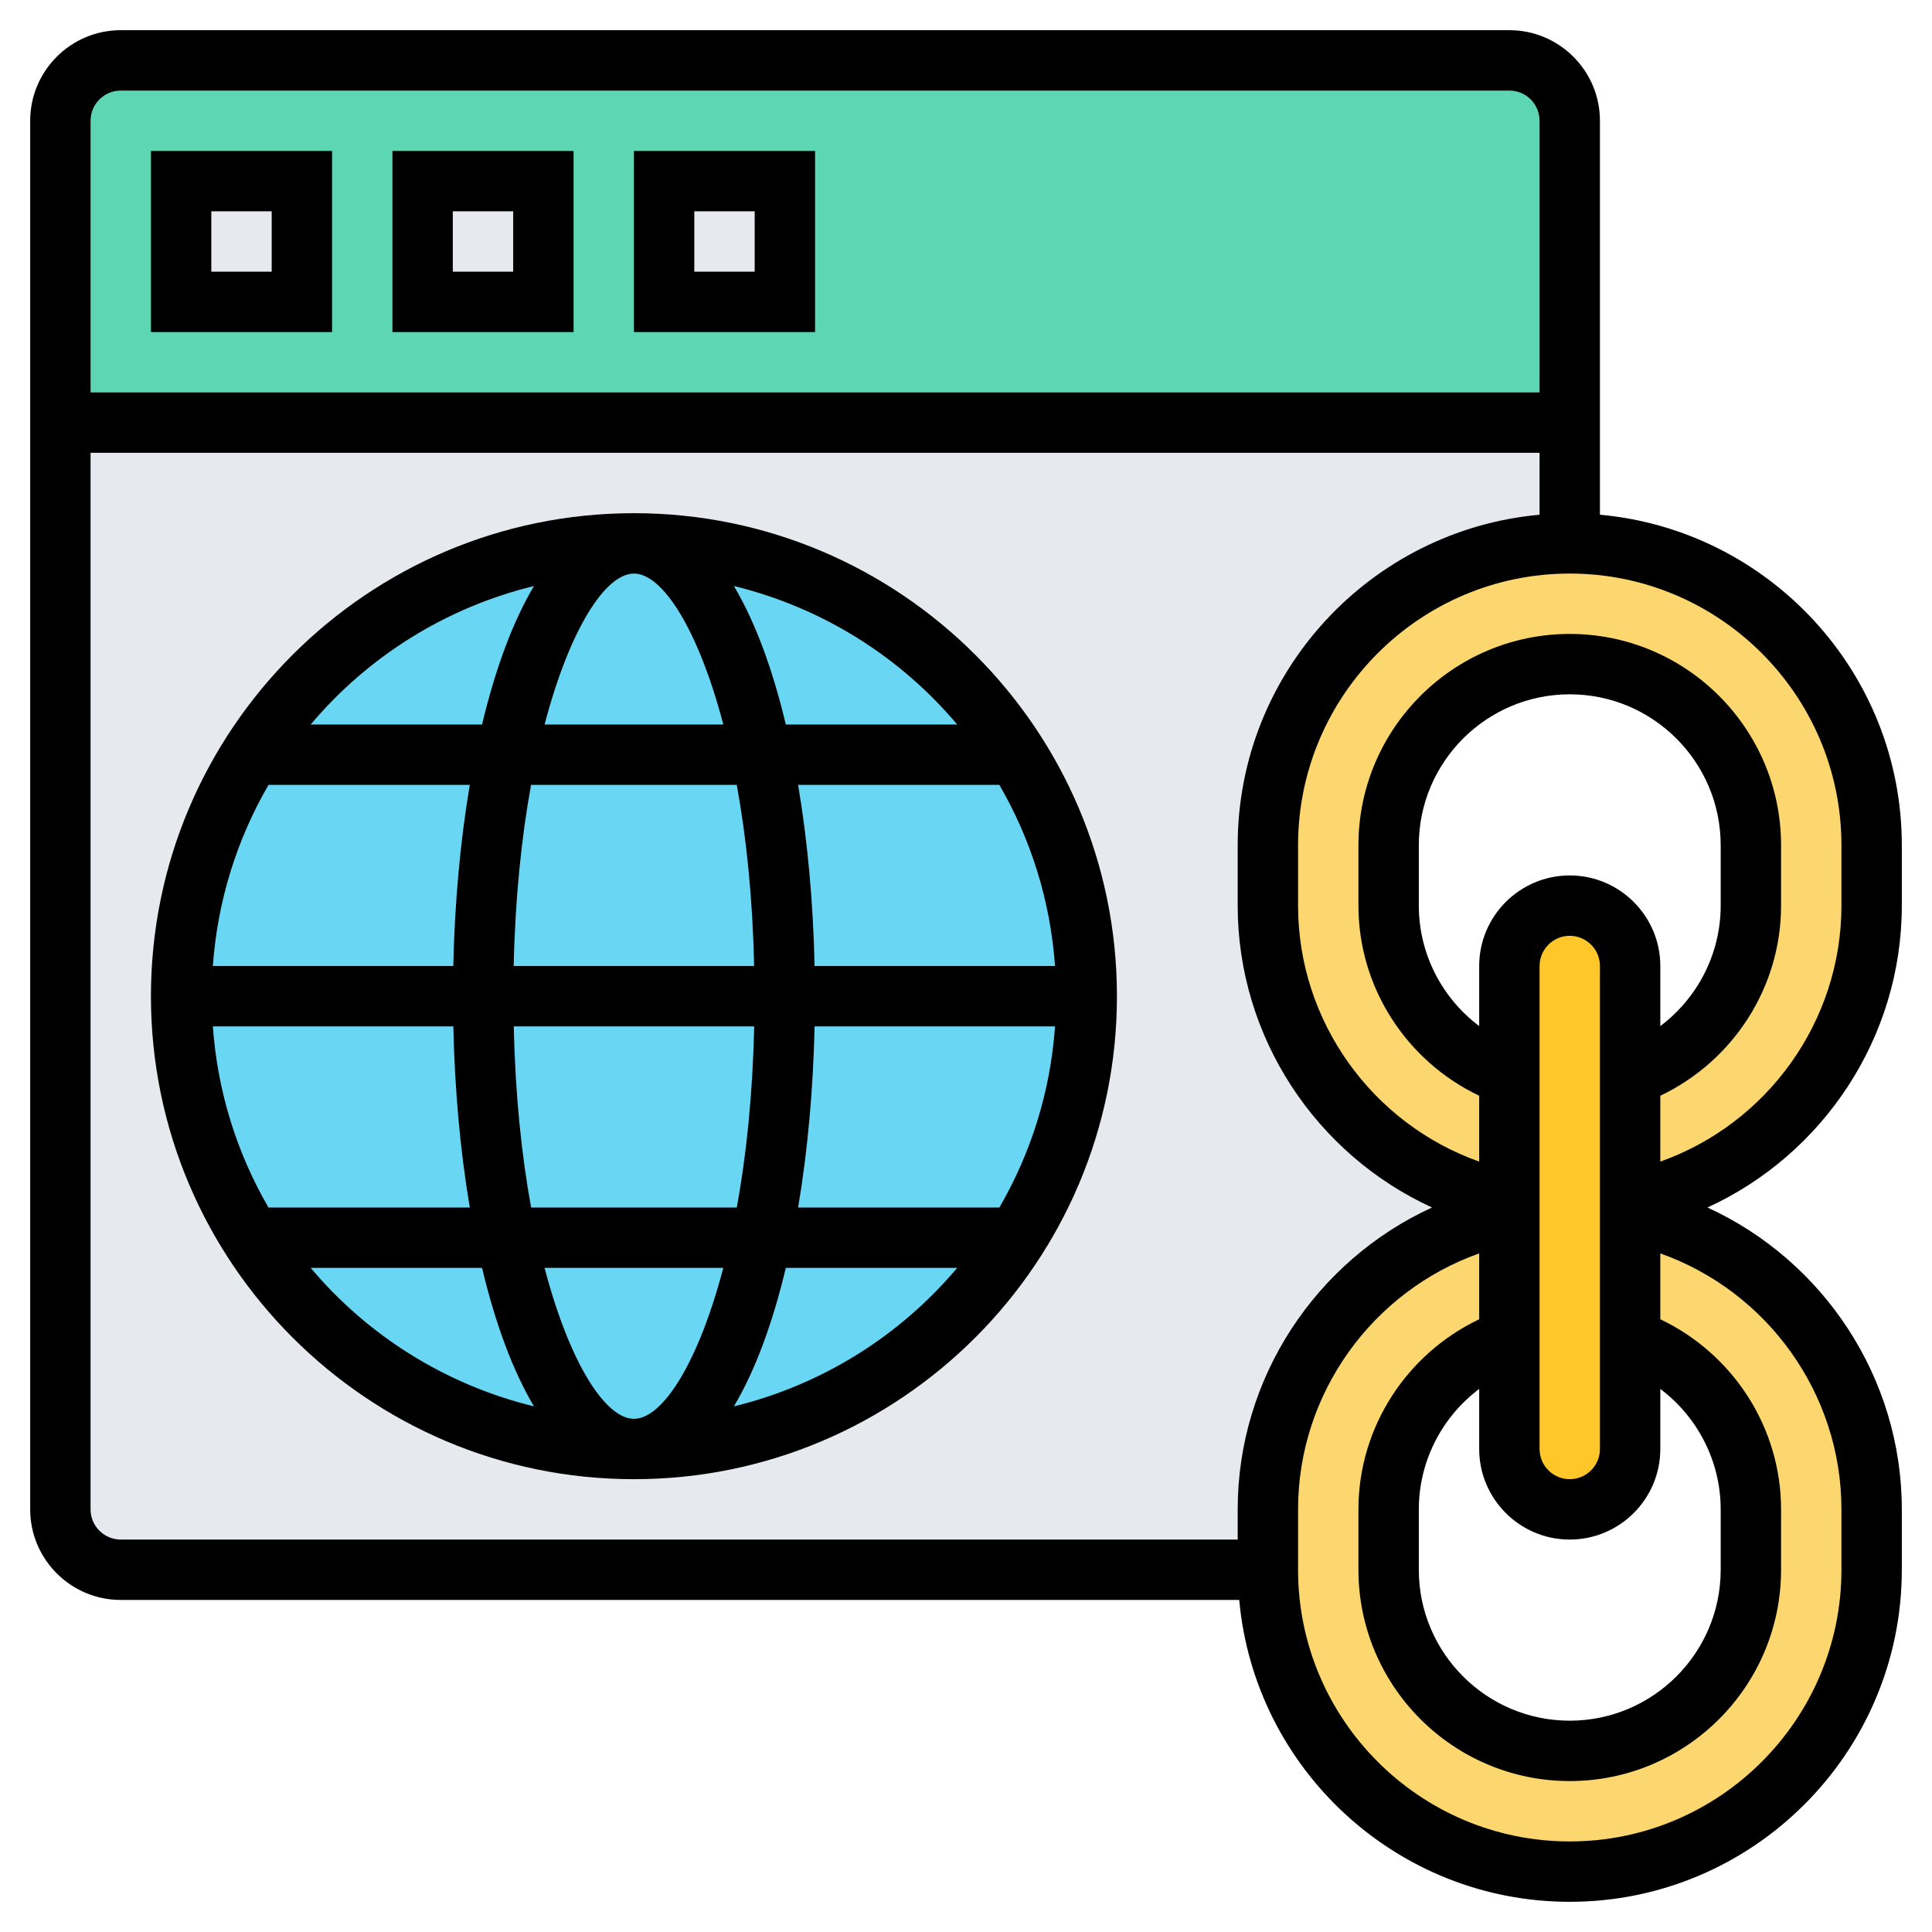 <svg id="Layer_5" enable-background="new 0 0 64 64" height="512" viewBox="0 0 64 64" width="512" xmlns="http://www.w3.org/2000/svg"><g><g><g><path d="m50 39.8v.4c-4.56.93-8 4.96-8 9.8v2h-38c-1.1 0-2-.9-2-2v-36h50v4c-5.52 0-10 4.48-10 10v2c0 4.84 3.44 8.87 8 9.8z" fill="#e6e9ed"/></g><g><circle cx="21" cy="33" fill="#69d6f4" r="15"/></g><g><path d="m52 4v10h-50v-10c0-1.1.9-2 2-2h46c1.1 0 2 .9 2 2z" fill="#5cd6b3"/></g><g><path d="m22 6h4v4h-4z" fill="#e6e9ed"/></g><g><path d="m14 6h4v4h-4z" fill="#e6e9ed"/></g><g><path d="m6 6h4v4h-4z" fill="#e6e9ed"/></g><g><path d="m54 40.2v4.15 3.65c0 1.1-.9 2-2 2s-2-.9-2-2v-3.65-4.15-.4-4.15-3.65c0-1.1.9-2 2-2 .55 0 1.05.22 1.41.59.37.36.59.86.59 1.41v3.65 4.15z" fill="#ffc729"/></g><g><path d="m62 28v2c0 4.84-3.44 8.87-8 9.8v-4.15c2.33-.82 4-3.04 4-5.65v-2c0-3.31-2.69-6-6-6s-6 2.69-6 6v2c0 2.61 1.67 4.83 4 5.65v4.15c-4.56-.93-8-4.96-8-9.8v-2c0-5.52 4.48-10 10-10s10 4.48 10 10z" fill="#fcd770"/></g><g><path d="m62 50v2c0 5.52-4.48 10-10 10s-10-4.48-10-10v-2c0-4.84 3.44-8.87 8-9.8v4.15c-2.33.82-4 3.04-4 5.65v2c0 3.31 2.69 6 6 6s6-2.69 6-6v-2c0-2.61-1.67-4.83-4-5.65v-4.15c4.56.93 8 4.96 8 9.8z" fill="#fcd770"/></g></g><g><path d="m63 30v-2c0-5.728-4.402-10.442-10-10.949v-13.051c0-1.654-1.346-3-3-3h-46c-1.654 0-3 1.346-3 3v46c0 1.654 1.346 3 3 3h37.051c.507 5.598 5.221 10 10.949 10 6.065 0 11-4.935 11-11v-2c0-4.363-2.6-8.243-6.438-10 3.838-1.757 6.438-5.637 6.438-10zm-59-27h46c.552 0 1 .449 1 1v9h-48v-9c0-.551.448-1 1-1zm-1 47v-35h48v2.051c-5.598.507-10 5.221-10 10.949v2c0 4.363 2.6 8.243 6.438 10-3.838 1.757-6.438 5.637-6.438 10v1h-37c-.552 0-1-.449-1-1zm49 1c1.654 0 3-1.346 3-3v-1.99c1.234.928 2 2.396 2 3.99v2c0 2.757-2.243 5-5 5s-5-2.243-5-5v-2c0-1.594.766-3.062 2-3.99v1.99c0 1.654 1.346 3 3 3zm-1-3v-16c0-.551.448-1 1-1s1 .449 1 1v16c0 .551-.448 1-1 1s-1-.449-1-1zm1-19c-1.654 0-3 1.346-3 3v1.99c-1.234-.928-2-2.396-2-3.99v-2c0-2.757 2.243-5 5-5s5 2.243 5 5v2c0 1.594-.766 3.062-2 3.99v-1.99c0-1.654-1.346-3-3-3zm9 21v2c0 4.962-4.037 9-9 9s-9-4.038-9-9v-2c0-3.841 2.462-7.225 6-8.479v2.181c-2.413 1.151-4 3.587-4 6.298v2c0 3.86 3.141 7 7 7s7-3.14 7-7v-2c0-2.71-1.587-5.147-4-6.298v-2.181c3.538 1.254 6 4.638 6 8.479zm-6-11.521v-2.181c2.413-1.151 4-3.587 4-6.298v-2c0-3.86-3.141-7-7-7s-7 3.14-7 7v2c0 2.71 1.587 5.147 4 6.298v2.181c-3.538-1.253-6-4.637-6-8.479v-2c0-4.962 4.037-9 9-9s9 4.038 9 9v2c0 3.841-2.462 7.225-6 8.479z"/><path d="m11 5h-6v6h6zm-2 4h-2v-2h2z"/><path d="m19 5h-6v6h6zm-2 4h-2v-2h2z"/><path d="m27 5h-6v6h6zm-2 4h-2v-2h2z"/><path d="m21 17c-8.822 0-16 7.178-16 16s7.178 16 16 16 16-7.178 16-16-7.178-16-16-16zm0 30c-.941 0-2.125-1.823-2.961-5h5.921c-.835 3.177-2.019 5-2.96 5zm-3.406-7c-.318-1.732-.526-3.753-.576-6h7.966c-.05 2.247-.259 4.268-.576 6zm-10.543-6h7.966c.045 2.065.226 4.111.546 6h-6.669c-1.039-1.789-1.689-3.825-1.843-6zm13.949-15c.941 0 2.125 1.823 2.961 5h-5.921c.835-3.177 2.019-5 2.96-5zm3.406 7c.318 1.732.526 3.753.576 6h-7.966c.05-2.247.259-4.268.576-6zm-9.39 6h-7.965c.155-2.175.805-4.211 1.844-6h6.667c-.319 1.889-.501 3.935-.546 6zm11.968 2h7.966c-.155 2.175-.805 4.211-1.844 6h-6.667c.318-1.889.5-3.935.545-6zm0-2c-.045-2.065-.226-4.111-.546-6h6.667c1.039 1.789 1.689 3.825 1.844 6zm4.724-8h-5.677c-.431-1.81-1.006-3.388-1.72-4.588 2.934.716 5.511 2.347 7.397 4.588zm-14.019-4.588c-.714 1.2-1.289 2.778-1.72 4.588h-5.677c1.886-2.241 4.463-3.872 7.397-4.588zm-7.397 22.588h5.677c.431 1.81 1.006 3.388 1.72 4.588-2.934-.716-5.511-2.347-7.397-4.588zm14.019 4.588c.714-1.2 1.289-2.778 1.72-4.588h5.677c-1.886 2.241-4.463 3.872-7.397 4.588z"/></g></g></svg>